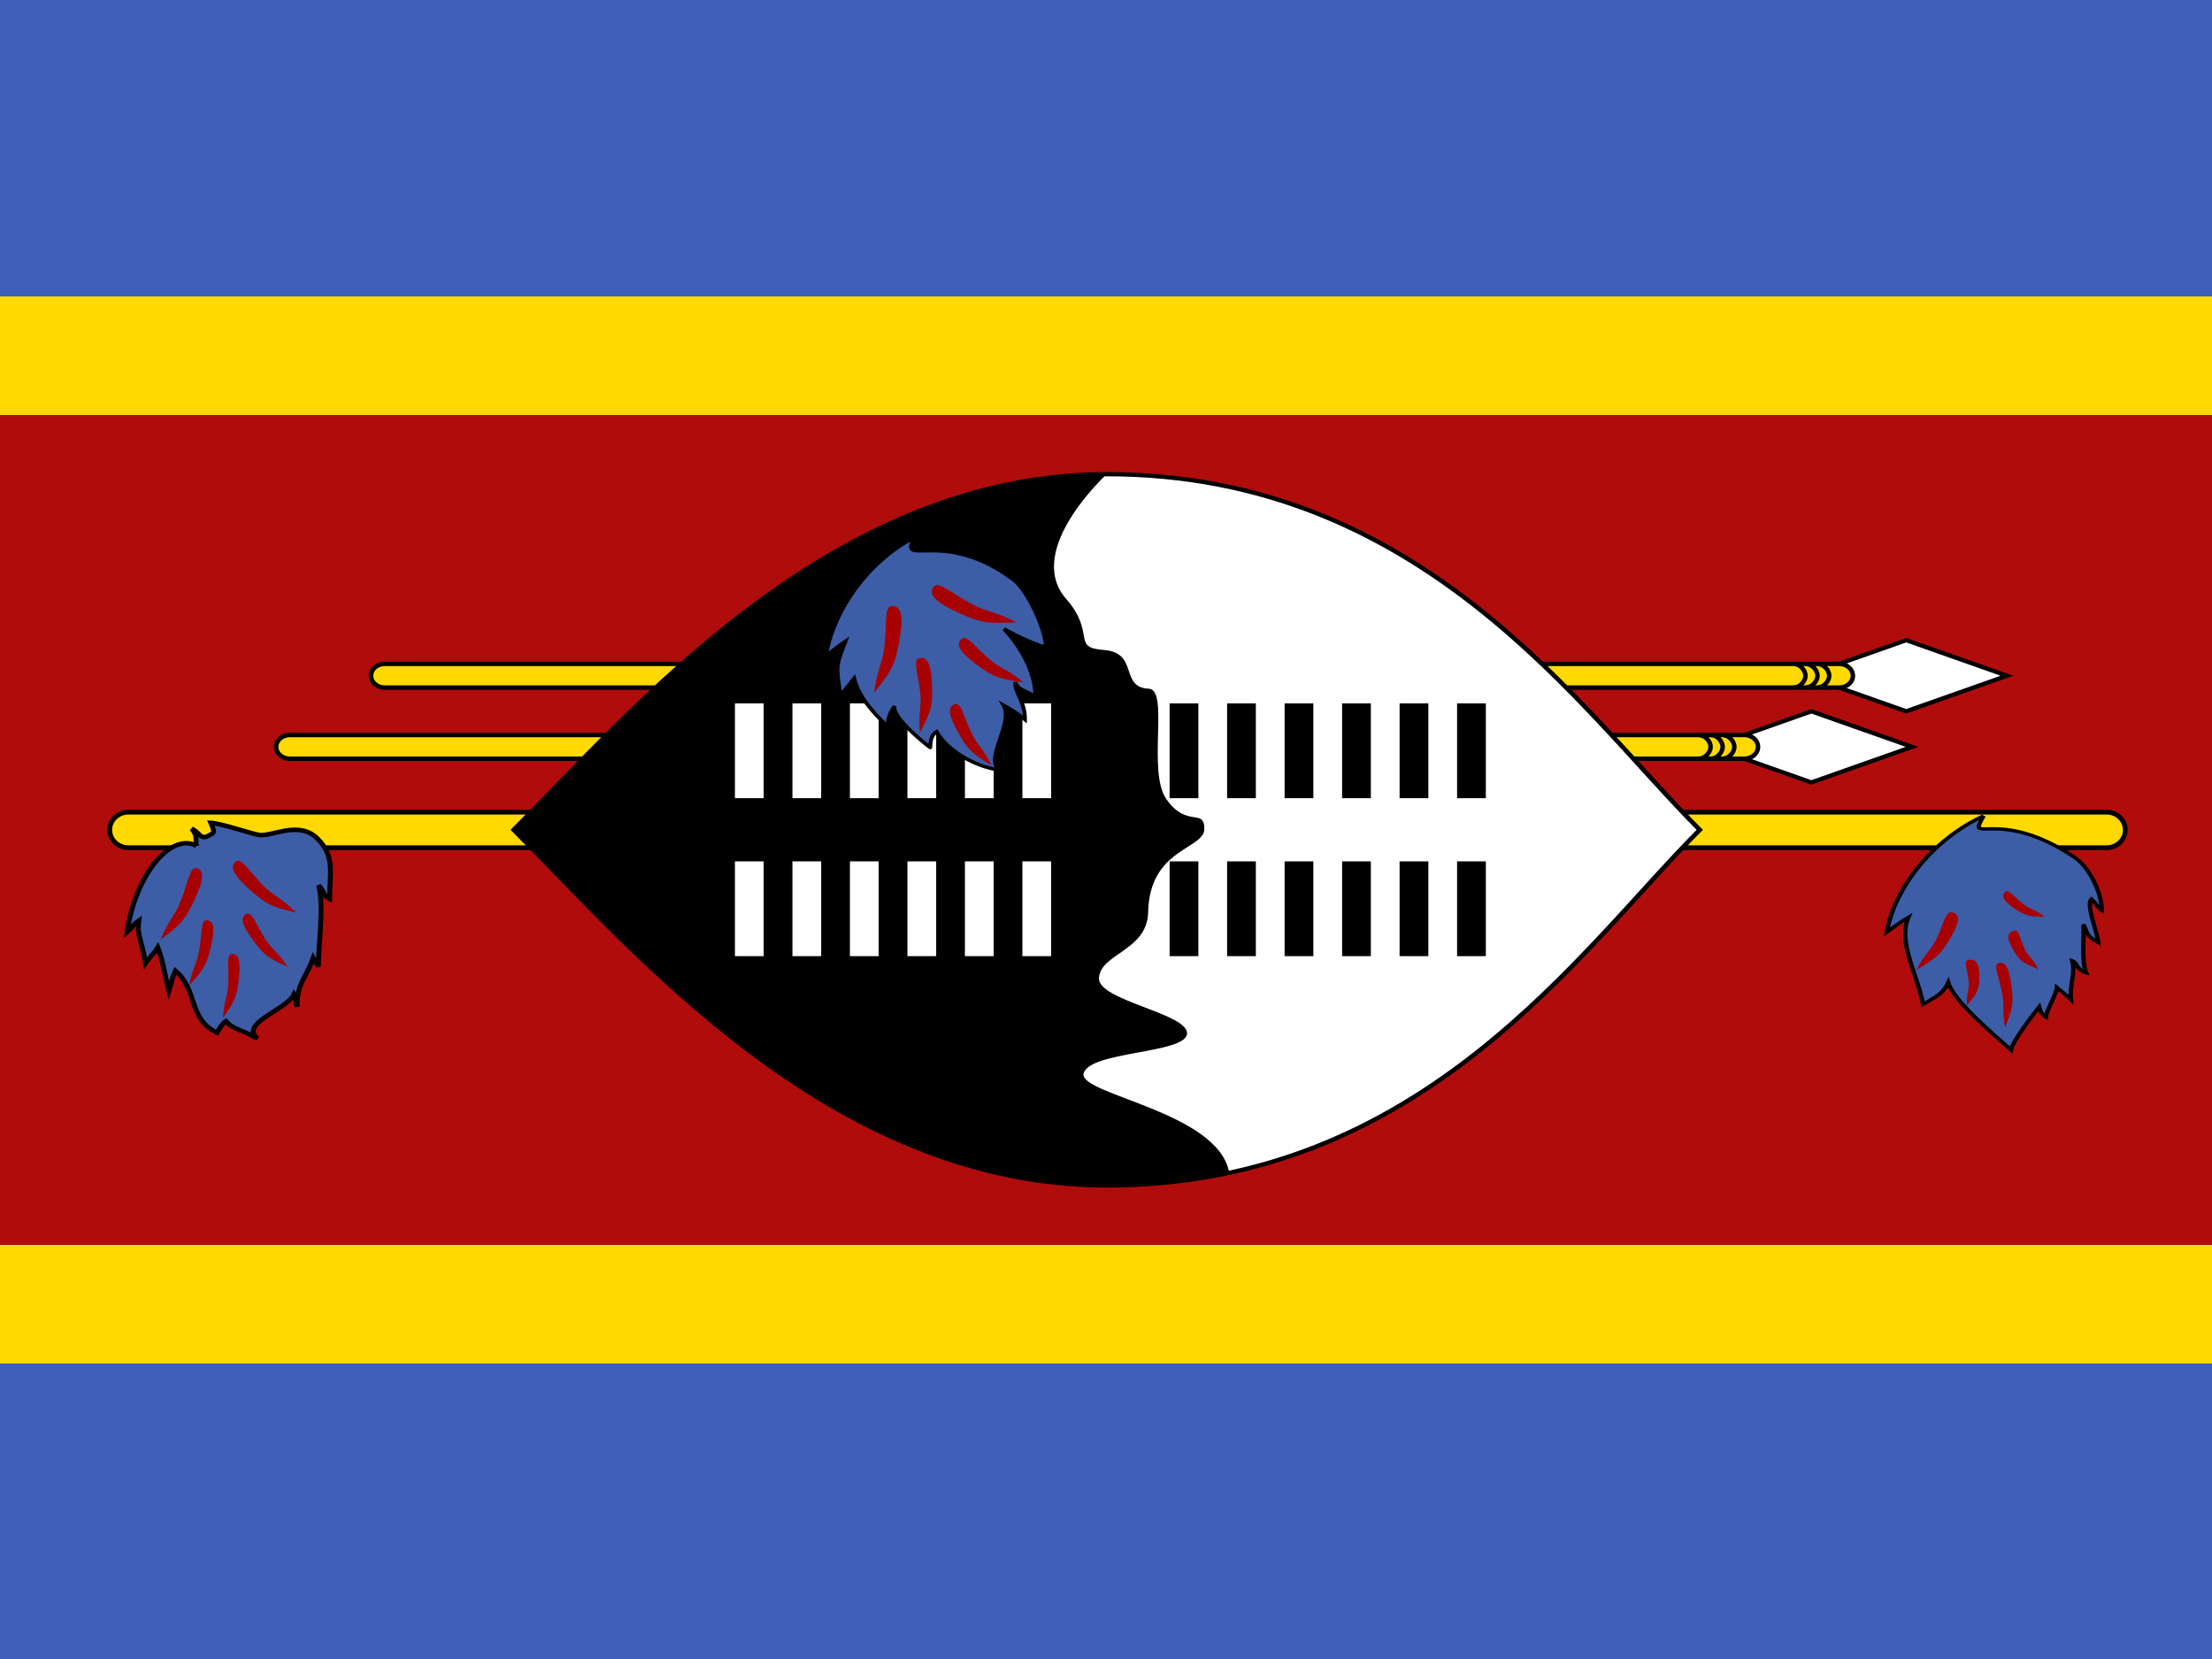 <svg xmlns="http://www.w3.org/2000/svg" viewBox="0 0 640 480"><rect x="0" y="0" width="640" height="480" fill="#333333" stroke="none"/><defs><clipPath id="clipPath4924" clipPathUnits="userSpaceOnUse"><path fill-opacity=".67" d="m-85.333-0h682.67v512h-682.67z"/></clipPath></defs><g clip-path="url(#clipPath4924)" transform="matrix(.938 0 0 .938 80 0)"><g fill-rule="evenodd"><path fill="#3e5eb9" d="m-128-0h768v512h-768z"/><path fill="#ffd900" d="m-128,91.429h768v329.14h-768z"/><path fill="#b10c0c" d="m-128,128h768v256h-768z"/><path fill="#ffd900" stroke="#000" stroke-width="1.474" d="m-45.672,250.51h610.176a5.767,5.486 0 0,1 5.767,5.485 5.767,5.486 0 0,1 -5.767,5.486h-610.176a5.767,5.486 0 0,1 -5.767-5.486 5.767,5.486 0 0,1 5.767-5.485"/></g><g stroke="#000"><g transform="matrix(1.032 0 0 1.032 -757.03 -25.6)"><g fill-rule="evenodd"><path fill="#fff" stroke-width="4.175" d="m-106.3,265.75-88.583,35.433 88.583,35.433 88.582-35.433-88.582-35.433z" transform="matrix(.34 0 0 .3 1256.8 136.42)"/><path fill="#ffd900" stroke-width="1.333" d="m765.918,223.23h434.692a4.108,3.543 0 0,1 4.11,3.543 4.108,3.543 0 0,1 -4.11,3.544h-434.692a4.108,3.543 0 0,1 -4.108-3.544 4.108,3.543 0 0,1 4.108-3.543"/></g><g fill="none" stroke-width="2.667"><path d="m1224.4,279.92c-3.54,0-7.09-3.544-7.09-7.087s3.55-7.087 7.09-7.087" transform="matrix(-.5 0 0 .5 1806.3 90.354)"/><path d="m1224.4,279.92c-3.54,0-7.09-3.544-7.09-7.087s3.55-7.087 7.09-7.087" transform="matrix(-.5 0 0 .5 1802.8 90.354)"/><path d="m1224.4,279.92c-3.54,0-7.09-3.544-7.09-7.087s3.55-7.087 7.09-7.087" transform="matrix(-.5 0 0 .5 1799.2 90.355)"/></g></g><g transform="matrix(1.032 0 0 1.032 -786.29 -3.657)"><g fill-rule="evenodd"><path fill="#fff" stroke-width="4.175" d="m-106.3,265.75-88.583,35.433 88.583,35.433 88.582-35.433-88.582-35.433z" transform="matrix(.34 0 0 .3 1256.8 136.42)"/><path fill="#ffd900" stroke-width="1.333" d="m765.918,223.23h434.692a4.108,3.543 0 0,1 4.11,3.543 4.108,3.543 0 0,1 -4.11,3.544h-434.692a4.108,3.543 0 0,1 -4.108-3.544 4.108,3.543 0 0,1 4.108-3.543"/></g><g fill="none" stroke-width="2.667"><path d="m1224.4,279.92c-3.54,0-7.09-3.544-7.09-7.087s3.55-7.087 7.09-7.087" transform="matrix(-.5 0 0 .5 1806.3 90.354)"/><path d="m1224.4,279.92c-3.54,0-7.09-3.544-7.09-7.087s3.55-7.087 7.09-7.087" transform="matrix(-.5 0 0 .5 1802.8 90.354)"/><path d="m1224.4,279.92c-3.54,0-7.09-3.544-7.09-7.087s3.55-7.087 7.09-7.087" transform="matrix(-.5 0 0 .5 1799.2 90.355)"/></g></g></g><g fill-rule="evenodd"><g transform="matrix(.483 0 0 .485 228.79 259.6)"><path fill="#3d5da7" stroke="#000" stroke-width="1.333" d="m338.07-.416c-5.571,12.442 4.275-4.138 28.299,16.691 4.452,3.87 8.342,14.09 8.342,21.177-1.13-.975-1.969-3.144-3.214-4.552-1.743,2.253 1.664,12.577 2.162,17.457-3.756-2.711-3.394-3.994-4.642-7.324 .249,4.026-.645,15.116 .849,19.386-2.96-1.09-2.764-4.163-4.31-4.78 1.052,4.834-.916,10.094-.394,15.528-1.73-2.208-3.573-3.938-4.376-4.829-.135,2.588-3.327,9.388-3.4,11.835-1.468-1.144-1.866-2.926-2.111-4.127-1.824,2.955-8.308,13.872-8.724,17.202-4.996-5.689-17.793-19.545-19.459-26.899-1.473,4.175-3.604,5.583-7.817,8.632-1.665-11.656-7.891-24.756-4.561-34.747-2.359,1.804-4.302,3.608-6.66,5.828 2.234-16.88 13.628-36.674 30.016-46.477z" transform="matrix(2.059 0 0 1.589 -79.541 -15.739)"/><g fill="#a70000" stroke-width="1.25"><path d="m273.5,33.156c-19.565,.663-27.155-1.665-39.755-1.249-22.163,.709-38.09,4.409-38.09-.416 0-4.826 8.006-7.077 30.181-7.077 22.174,0 27.682,1.419 47.664,8.742z" transform="matrix(-.277 .476 -.981 -.259 681.83 -39.928)"/><path d="m273.5,33.156c-19.565,.663-27.155-1.665-39.755-1.249-22.163,.709-38.09,4.409-38.09-.416 0-4.826 8.006-7.077 30.181-7.077 22.174,0 27.682,1.419 47.664,8.742z" transform="matrix(.001 .372 -.905 .083 635.67 -.247)"/><path d="m273.5,33.156c-19.565,.663-27.155-1.665-39.755-1.249-22.163,.709-38.09,4.409-38.09-.416 0-4.826 8.006-7.077 30.181-7.077 22.174,0 27.682,1.419 47.664,8.742z" transform="matrix(.069 .522 -.839 .216 639.17 -31.725)"/><path d="m273.5,33.156c-19.565,.663-27.155-1.665-39.755-1.249-22.163,.709-38.09,4.409-38.09-.416 0-4.826 8.006-7.077 30.181-7.077 22.174,0 27.682,1.419 47.664,8.742z" transform="matrix(.32 .212 .452 -.56 553.09 8.395)"/><path d="m273.5,33.156c-19.565,.663-27.155-1.665-39.755-1.249-22.163,.709-38.09,4.409-38.09-.416 0-4.826 8.006-7.077 30.181-7.077 22.174,0 27.682,1.419 47.664,8.742z" transform="matrix(.188 .321 .808 -.338 573.21 4.559)"/></g></g><g transform="matrix(.473 0 0 .484 -242.14 255.81)"><path fill="#3d5da7" stroke="#000" stroke-width="1.333" d="m329.6,20.703c-.272-2.662 .253-2.981-1.258-4.989 2.2,.997 2.284,3.649 4.959,1.767 .983-.551 1.411-.569 .217-3.526 2.79,.14 11.927,3.535 13.39,3.614 3.842,.191 10.855-4.373 15.723,1.239 4.672,5.117 3.112,10.429 3.112,17.516-1.877-.975-.973-1.455-2.965-3.989 1.494,6.195-.08,17.364-.08,23.934-.767-1.584-.654-.896-1.404-2.537-1.992,5.997-4.38,7.231-4.38,14.318-.719-2.779-.025-2.192-.825-3.654-1.936,4.552-14.925,8.444-9.92,13.033-4.518-2.87-6.499-2.569-8.548-5.15-.882,.617-1.584,1.785-2.404,3.387-7.943-3.96-5.103-12.501-11.326-18.206-1.077,2.392-.586,2.045-1.75,5.938-1.26-5.408-1.604-8.844-3.021-12.819-1.223,2.204-1.113,1.359-3.333,4.689-.918-6.587-2.413-8.142-1.822-12.501-2.359,1.804-.815,1.073-3.173,3.293 2.234-16.88 11.884-29.352 18.808-25.358z" transform="matrix(2.403 0 0 2.167 -332.33 -34.376)"/><g fill="#a70000" stroke-width="1.25"><path d="m273.5,33.156c-19.565,.663-27.155-1.665-39.755-1.249-22.163,.709-38.09,4.409-38.09-.416 0-4.826 8.006-7.077 30.181-7.077 22.174,0 27.682,1.419 47.664,8.742z" transform="matrix(-.284 .591 -.977 -.337 546.38 -80.159)"/><path d="m273.5,33.156c-19.565,.663-27.155-1.665-39.755-1.249-22.163,.709-38.09,4.409-38.09-.416 0-4.826 8.006-7.077 30.181-7.077 22.174,0 27.682,1.419 47.664,8.742z" transform="matrix(-.131 .536 -.908 -.097 520.88 -43.839)"/><path d="m273.5,33.156c-19.565,.663-27.155-1.665-39.755-1.249-22.163,.709-38.09,4.409-38.09-.416 0-4.826 8.006-7.077 30.181-7.077 22.174,0 27.682,1.419 47.664,8.742z" transform="matrix(-.058 .524 -.866 .01 521.59 -23.375)"/><path d="m273.5,33.156c-19.565,.663-27.155-1.665-39.755-1.249-22.163,.709-38.09,4.409-38.09-.416 0-4.826 8.006-7.077 30.181-7.077 22.174,0 27.682,1.419 47.664,8.742z" transform="matrix(.493 .431 .767 -.693 364.56 -41.836)"/><path d="m273.5,33.156c-19.565,.663-27.155-1.665-39.755-1.249-22.163,.709-38.09,4.409-38.09-.416 0-4.826 8.006-7.077 30.181-7.077 22.174,0 27.682,1.419 47.664,8.742z" transform="matrix(.331 .442 .797 -.446 402.27 -18.441)"/></g></g><g transform="matrix(1.032 0 0 1.032 -128 0)"><path fill="#fff" stroke="#000" stroke-width="2.108" d="m637.8,230.32c-53.15,59.05-124.02,177.16-265.75,177.16-124.02,0-212.6-118.11-265.75-177.16 53.15-59.06 141.73-177.17 265.75-177.17 141.73,0 212.6,118.11 265.75,177.17z" transform="matrix(.667 0 0 .6 124.02 109.84)"/><g stroke-width="1.25"><path d="m353.5,114.78c14.14,17.671 2.333,24.795 17.3,25.955 15.784,1.288 6.837,18.672 20.114,19.276 9.282,.45-.927,41.652 8.009,55.247 9.102,14.174 16.725,4.153 16.885,14.393 .158,10.59-24.773,9.522-25.21,42.146-.731,18.8-21.039,20.004-22.008,32.101-1.205,11.378 40.008,17.766 39.459,27.952-.565,10.155-44.501,8.565-46.414,20.146-.981,10.402 60.359,18.928 65.291,49.013-9.153,3.326-35.194,6.457-54.877,6.474-124.01,.11-212.6-118.11-265.75-177.16 53.15-59.06 141.73-177.17 265.75-177.17 0,0-36.813,37.374-18.549,61.627z" transform="matrix(.667 0 0 .6 124.02 109.84)"/><g fill="#fff" transform="matrix(.485 0 0 .533 183.72 210.24)"><path d="m159.45,0h17.717v53.15h-17.717z"/><path d="m159.45,88.583h17.717v53.15h-17.717z"/><path d="m194.88,0h17.717v53.15h-17.717z"/><path d="m194.88,88.583h17.717v53.15h-17.717z"/><path d="m230.31-0h17.717v53.15h-17.717z"/><path d="m230.31,88.583h17.717v53.15h-17.717z"/><path d="m265.75,0h17.717v53.15h-17.717z"/><path d="m265.75,88.583h17.717v53.15h-17.717z"/><path d="m301.18-0h17.717v53.15h-17.717z"/><path d="m301.18,88.583h17.717v53.15h-17.717z"/><path d="m336.61,0h17.717v53.15h-17.717z"/><path d="m336.61,88.583h17.717v53.15h-17.717z"/></g><g transform="matrix(.485 0 0 .533 313.64 210.24)"><path d="m159.45,0h17.717v53.15h-17.717z"/><path d="m159.45,88.583h17.717v53.15h-17.717z"/><path d="m194.88,0h17.717v53.15h-17.717z"/><path d="m194.88,88.583h17.717v53.15h-17.717z"/><path d="m230.31-0h17.717v53.15h-17.717z"/><path d="m230.31,88.583h17.717v53.15h-17.717z"/><path d="m265.75,0h17.717v53.15h-17.717z"/><path d="m265.75,88.583h17.717v53.15h-17.717z"/><path d="m301.18-0h17.717v53.15h-17.717z"/><path d="m301.18,88.583h17.717v53.15h-17.717z"/><path d="m336.61,0h17.717v53.15h-17.717z"/><path d="m336.61,88.583h17.717v53.15h-17.717z"/></g></g></g><g transform="matrix(.544 0 0 .533 19.257 165.99)"><path fill="#3d5da7" stroke="#000" stroke-width="1.333" d="m338.07-.416c-5.571,12.442 9.754-4.138 33.778,16.691 4.452,3.87 10.833,19.159 10.833,26.245-5.115-1.256-14.173-7.087-14.173-7.087s10.63,12.295 10.63,26.468c-3.756-2.711-5.635-2.304-6.883-5.635 0,4.589 3.34,7.513 3.34,14.599-2.711-2.498-5.006-4.163-7.3-5.625 3.543,7.087-6.457,20.834-1.452,25.423-8.752-1.462-17.707-7.919-21.25-15.006-1.878,1.462-2.082,3.756-2.155,6.203 .276,.264-13.322-11.656-12.073-16.235-1.824,2.955-2.081,4.579-2.497,7.909-4.996-5.689-9.574-11.378-11.24-18.733-2.22,3.33-2.359,3.33-4.579,6.66-1.665-11.656-1.665-11.24 1.665-21.23-2.359,1.804-4.302,3.608-6.66,5.828 2.234-16.88 13.628-36.674 30.016-46.477z" transform="matrix(1.671 0 0 1.478 -238.63 .199)"/><g fill="#a70000" stroke-width="1.25"><path d="m273.5,33.156c-19.565,.663-27.155-1.665-39.755-1.249-22.163,.709-38.09,4.409-38.09-.416 0-4.826 8.006-7.077 30.181-7.077 22.174,0 27.682,1.419 47.664,8.742z" transform="matrix(-.111 .646 -1.032 -.055 368.06 -85.394)"/><path d="m273.5,33.156c-19.565,.663-27.155-1.665-39.755-1.249-22.163,.709-38.09,4.409-38.09-.416 0-4.826 8.006-7.077 30.181-7.077 22.174,0 27.682,1.419 47.664,8.742z" transform="matrix(.021 .552 -.9 .156 353.52 -43.459)"/><path d="m273.5,33.156c-19.565,.663-27.155-1.665-39.755-1.249-22.163,.709-38.09,4.409-38.09-.416 0-4.826 8.006-7.077 30.181-7.077 22.174,0 27.682,1.419 47.664,8.742z" transform="matrix(.253 .462 .804 -.321 274.24 15.866)"/><path d="m273.5,33.156c-19.565,.663-27.155-1.665-39.755-1.249-22.163,.709-38.09,4.409-38.09-.416 0-4.826 8.006-7.077 30.181-7.077 22.174,0 27.682,1.419 47.664,8.742z" transform="matrix(.593 .279 .546 -.877 203.78 1.463)"/><path d="m273.5,33.156c-19.565,.663-27.155-1.665-39.755-1.249-22.163,.709-38.09,4.409-38.09-.416 0-4.826 8.006-7.077 30.181-7.077 22.174,0 27.682,1.419 47.664,8.742z" transform="matrix(.44 .334 .644 -.648 246.48 13.583)"/></g></g></g></g></svg>